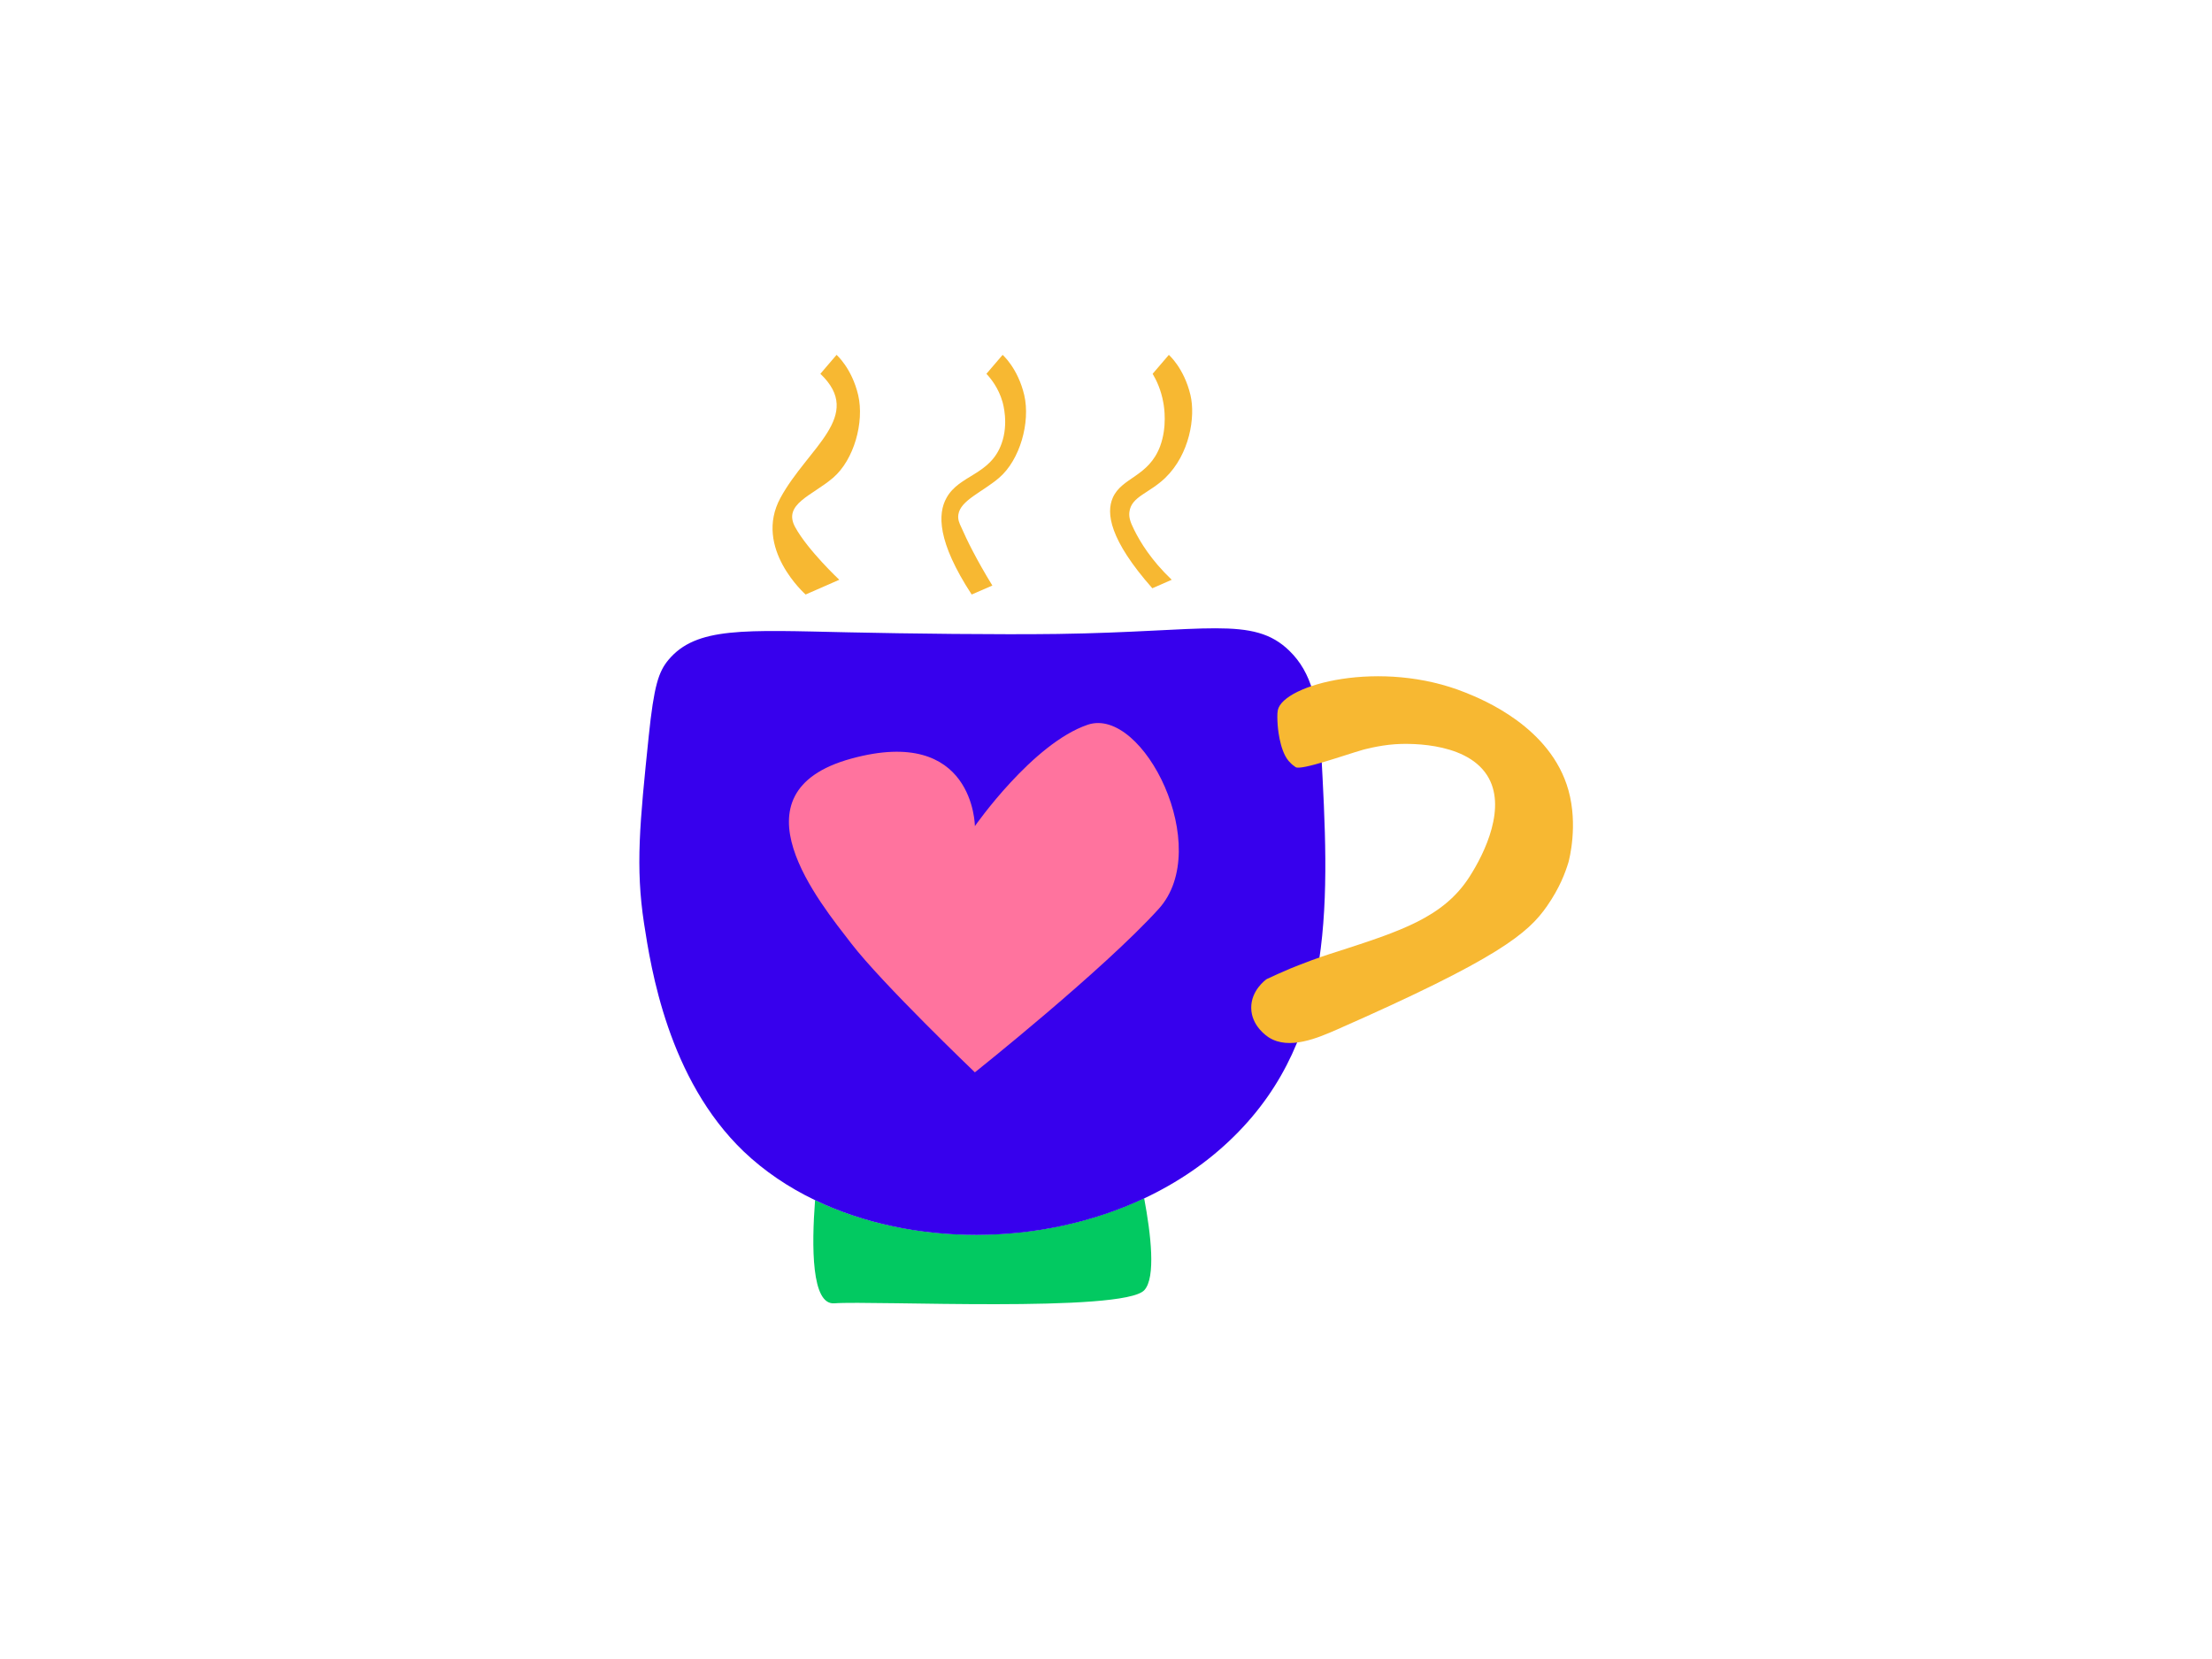 <svg width="1840" height="1380" viewBox="0 0 1840 1380" fill="none" xmlns="http://www.w3.org/2000/svg">
<path d="M951.867 1073.2C934.401 1092.13 725.467 1081.73 694.001 1084.13C674.934 1085.6 675.067 1036.8 678.001 998.267C758.001 1036.53 865.067 1037.47 951.734 996.667C957.334 1026.53 961.601 1062.67 951.867 1073.2Z" fill="#02C961"/>
<path d="M1098.93 624.134C1096.8 584.934 1091.33 559.6 1072.53 541.334C1042.27 511.867 1003.47 525.6 879.734 527.334C831.067 528 755.201 527.067 706.401 526C619.067 524.134 579.201 521.2 556.001 548.934C547.867 558.8 544.001 570 539.601 612.667C532.134 684.934 528.534 721.067 535.734 768.134C541.467 805.334 555.734 897.6 618.667 957.867C635.734 974.133 655.867 987.733 678.134 998.4C758.134 1036.67 865.201 1037.6 951.867 996.8C979.334 983.867 1004.67 966.8 1026.4 945.333C1111.87 861.2 1105.6 746.8 1098.93 624.134Z" fill="#3700ED"/>
<path d="M1286.93 753.6C1271.2 776.267 1246.93 797.067 1112.13 856.4C1096 863.467 1072.4 873.6 1055.6 863.067C1054.13 862.133 1040.93 853.6 1040.8 838.4C1040.67 824.133 1052.27 815.333 1053.73 814.4C1059.47 811.733 1066.13 808.667 1073.47 805.6C1077.47 804 1083.73 801.467 1091.33 798.667C1102.27 794.667 1110.67 792.134 1112.27 791.6C1165.07 774.534 1200.67 763.067 1222.27 729.467C1235.33 709.2 1253.73 670.8 1236.93 644.8C1218.13 615.6 1166.27 618.667 1160.53 619.067C1146.8 620 1133.6 623.734 1133.6 623.734C1119.07 627.867 1082.4 641.067 1077.73 638.134C1076.4 637.2 1075.07 636.134 1075.07 636.134C1075.07 636.134 1073.33 634.667 1071.87 632.934C1064 623.6 1062.8 603.067 1062.8 603.067C1062.53 599.334 1062.27 593.733 1062.93 590.667C1067.6 569.333 1148.67 547.734 1219.07 576.134C1233.33 581.867 1290 604.8 1304.67 657.333C1312.8 686.4 1305.33 714.934 1304.67 717.334C1302 726 1297.47 738.4 1286.93 753.6Z" fill="#F7B832"/>
<path d="M670.135 494.534C670.135 494.534 626.401 456 649.201 414.134C672.001 372.267 719.201 345.867 682.401 310.934L695.868 295.2C695.868 295.2 708.535 306.134 713.868 328.667C719.068 351.2 710.401 382.534 692.935 397.467C675.468 412.4 650.935 419.334 661.468 438.534C672.001 457.734 698.135 482.267 698.135 482.267L670.135 494.534Z" fill="#F7B832"/>
<path d="M808.268 494.534C779.468 450.4 780.001 427.2 787.334 414.134C798.001 394.8 823.868 395.334 833.201 368.8C839.068 352.267 834.401 336 833.868 334.134C830.534 322.667 824.268 314.934 820.534 310.934L834.001 295.2C834.001 295.2 846.668 306.134 852.001 328.667C857.201 351.2 848.534 382.534 831.068 397.467C817.201 409.334 798.934 416.134 797.201 428C796.534 432.134 798.134 435.467 799.601 438.534C804.134 448.934 812.134 465.334 825.468 487.067C819.734 489.6 814.001 492 808.268 494.534Z" fill="#F7B832"/>
<path d="M958.535 489.334C922.668 448.667 920.135 426.667 925.601 414.134C933.068 396.934 955.468 396.8 965.068 371.067C970.935 355.067 968.401 338.8 967.735 335.2C965.868 324.267 961.868 316.134 958.801 310.934L972.268 295.2C972.268 295.2 984.935 306.134 990.268 328.667C994.535 346.8 989.601 377.867 969.335 397.467C955.735 410.534 941.068 412.934 939.468 425.867C938.935 430.267 940.135 434.134 943.335 440.534C948.268 450.534 957.335 465.734 974.668 482.267C969.201 484.667 963.868 486.934 958.535 489.334Z" fill="#F7B832"/>
<path d="M810.935 687.2C810.935 687.2 810.401 602.934 708.001 631.067C605.601 659.2 682.401 751.334 708.001 784.667C733.601 818 810.935 892 810.935 892C810.935 892 917.868 806.8 963.868 756C1009.87 705.2 951.068 587.467 904.935 602.8C858.935 618.267 810.935 687.2 810.935 687.2Z" fill="#FF739E"/>
</svg>
